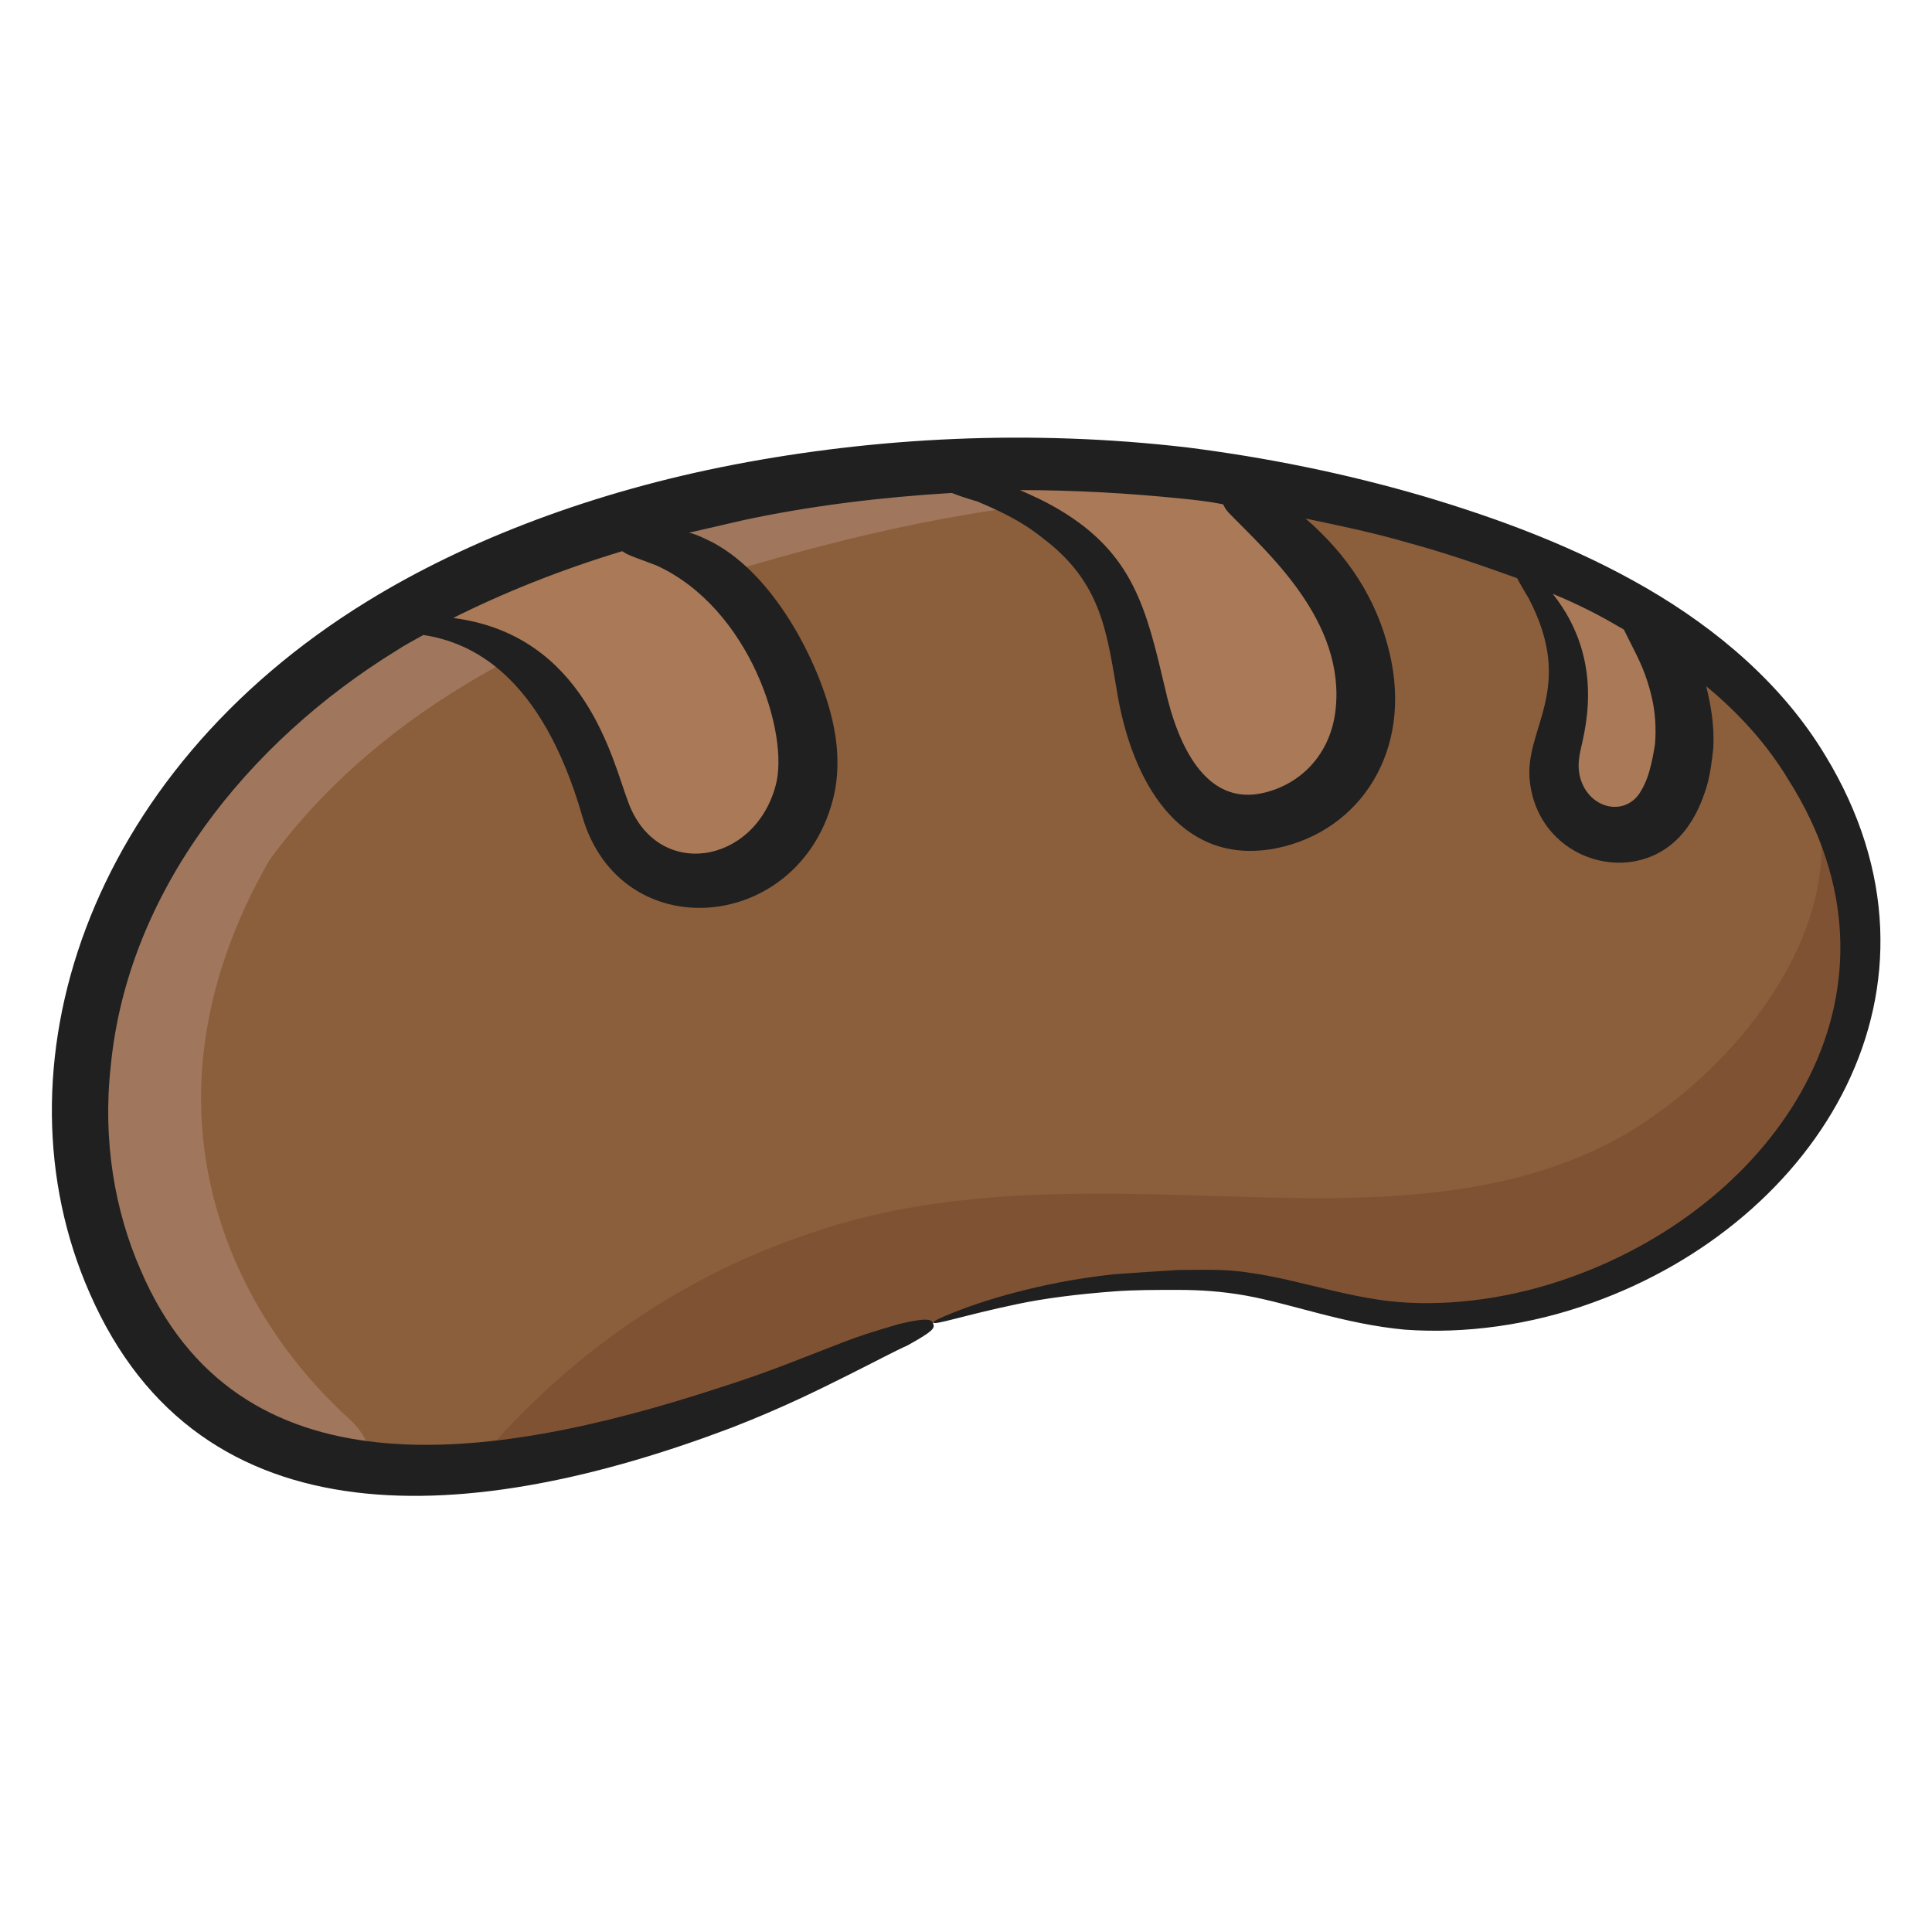<svg id="Layer_1" enable-background="new 0 0 136 136" height="512" viewBox="0 0 136 136" width="512" xmlns="http://www.w3.org/2000/svg"><g><g><path d="m130.5 71c-.8 3.5-2.5 6.7-4.7 9.5-6 7.7-15.7 12.2-25.5 12.2-5.4 0-10.1-2.5-15.4-2.6-6.5-.1-13.1.8-19.2 3-3.9 1.4-7.7 3.3-11.5 4.8-6.3 2.5-13 4.3-19.7 5.1-.1 0-.3 0-.4 0-2.6.3-5.3.5-7.9.3-3.2-.2-6.3-1-9-2.6-9.9-5.9-13.2-18.5-10.8-29.5 2-9.5 8-17.8 15.6-23.8s16.8-9.7 26.2-12c15.8-3.9 32.5-3.8 48.3.2 2.3.6 4.5 1.2 6.7 1.9 7.5 2.5 14.9 6 20.4 11.7 1.7 1.8 3.2 3.8 4.4 5.9 2.5 4.9 3.7 10.5 2.5 15.9z" fill="#8b5e3c"/></g><g><path d="m106.2 39.6c3.3 2.6 4.9 7.3 3.9 11.4-.2 1-.6 1.9-.7 2.9-.1 1.7.7 3.4 2.1 4.3s3.4.9 4.7-.2c.9-.7 1.4-1.7 1.8-2.7 1.5-4.2.1-9.3-3.4-12.2" fill="#aa7957"/></g><g><path d="m96.4 35.7c-.9.4-1.9.5-3 .3-13.8-2.6-28 .1-41.2 4-12.7 3.7-25.2 9.6-33.2 20.5-2.1 3.6-3.6 7.5-4.3 11.2-2.1 10.7 2 21 9.9 28.2 1.2 1.1 1.6 2.3 1.6 3.5-3.2-.2-6.3-1-9-2.6-9.9-6-13.2-18.6-10.8-29.6 2-9.5 8-17.8 15.6-23.8s16.8-9.7 26.2-12c15.7-3.8 32.4-3.7 48.2.3z" fill="#a0775c"/></g><g><path d="m26.6 44.3c6.1-1.3 12.8 2.6 14.8 8.4.8 2.2.9 4.8 2.3 6.7 1.9 2.6 5.7 3.3 8.6 1.9s4.6-4.6 4.6-7.8c0-2.3-.8-4.4-1.7-6.5-1-2.3-2.3-4.5-4.2-6.2-2-1.8-4.8-2.9-7.6-2.8" fill="#aa7957"/></g><g><path d="m64.1 33.7c5.8.4 11.8 3.1 14.3 8.3 1.3 2.6 1.5 5.6 2.3 8.4.7 2.8 2.1 5.7 4.7 7 3.7 1.8 8.5-.7 10-4.5 1.6-3.8.4-8.3-1.9-11.7s-5.6-5.9-8.9-8.4" fill="#aa7957"/></g><g><path d="m130.5 71c-.8 3.5-2.5 6.7-4.7 9.5-6 7.7-15.7 12.2-25.5 12.2-5.4 0-10.1-2.5-15.4-2.6-6.5-.1-13.1.8-19.2 3-3.9 1.4-7.7 3.3-11.5 4.8-6.3 2.5-13 4.3-19.7 5.1-.1 0-.3 0-.4 0 .2-.7.6-1.3 1.2-2 5.9-6.4 13.2-11.3 21.5-14.1 9.3-3.3 19.3-3 29-2.7 9.6.3 20.1.6 28.7-4.4 7.4-4.4 15.2-13.7 13.5-22.9-.1-.6-.1-1.2 0-1.8 2.5 4.9 3.7 10.5 2.5 15.9z" fill="#7f5233"/></g><path d="m128.5 53.2c-3-5-7.6-8.9-12.6-11.8s-10.4-4.9-15.8-6.5c-5.5-1.6-11-2.7-16.5-3.4-11.1-1.3-22-.7-31.9 1.2s-18.8 5.3-25.8 9.6c-19.9 12.2-26.5 33-19.6 48.7 7.8 17.9 27 16.4 45.2 9.5 3.6-1.4 6.2-2.7 8.2-3.7s3.3-1.7 4.2-2.1c1.8-1 1.9-1.2 1.8-1.5s-.3-.5-2.4 0c-1 .3-2.5.7-4.5 1.5-2.1.8-4.7 1.9-8.2 3-16.5 5.4-33.9 7.6-40.7-8.3-1.8-4.1-2.7-9.1-2.1-14.4 1.2-12.3 9.7-22.8 20.1-29.2.6-.4 1.2-.7 1.9-1.1 3.3.5 8.3 2.7 11.2 12.8 2.7 9.2 15.1 8.2 17.6-1.1.5-1.8.4-3.7.1-5.2-.8-4.1-4-10.6-8.5-13-.6-.3-1.2-.6-1.7-.7l3.9-.9c4.7-1 9.6-1.6 14.6-1.9.5.2 1.1.4 1.8.6 1.4.6 3 1.3 4.5 2.5 4.3 3.2 4.6 6.7 5.4 11.3 1.2 6.6 4.8 11.9 11.2 10.6 5.8-1.2 9.6-6.8 7.9-13.8-.9-3.8-3-6.9-5.9-9.4 2.4.5 4.8 1 7.2 1.7 2.6.7 5.2 1.6 7.7 2.5.2.4.5.9.8 1.4 3.4 6.5-.4 9.2.1 13 .7 5.6 7.5 7.5 10.8 3.5.9-1.1 1.3-2.2 1.6-3.1.3-1 .4-1.9.5-2.8.1-1.7-.2-3.2-.5-4.4 2.3 1.9 4.3 4.1 5.8 6.6 9.3 14.7-.5 29.3-14.5 34.7-4.1 1.6-8.4 2.3-12.3 2.1s-7.5-1.6-11.1-2.1c-1.8-.3-3.5-.2-5.1-.2-1.6.1-3.1.2-4.5.3-2.8.3-5.1.8-7 1.3s-3.3 1-4.3 1.4-1.4.6-1.4.7c.1.2 2.1-.5 5.9-1.3 1.9-.4 4.2-.7 6.9-.9 1.4-.1 2.8-.1 4.4-.1s3.1.1 4.8.4c3.3.6 6.9 2 11.2 2.4 4.2.3 8.8-.3 13.2-1.9 15.9-5.7 26.3-22.2 16.4-38.5zm-84.7-14.4c.4.3 1.1.5 2.4 1 6.6 3 9.4 11.9 8.4 15.5-1.5 5.6-8.4 6.7-10.4 1.1-1.1-2.9-3-11.7-12.3-12.9 3.6-1.8 7.6-3.4 11.9-4.7zm42.7-2.7c2.6 2.7 8.3 7.6 7.5 14-.4 3.1-2.5 5.1-5 5.7-4.1 1-6.1-3.3-7-7.4-1.3-5.5-2.2-9.4-7.4-12.5-1-.6-1.9-1-2.8-1.4 3.7 0 7.5.2 11.4.6 1 .1 1.9.2 2.9.4.1.2.2.4.4.6zm28.4 9.4c.4.8 1 1.9 1.4 3.7.2.9.3 2 .2 3.2-.1.6-.2 1.2-.4 1.9s-.5 1.3-.8 1.7c-1.2 1.5-3.6.8-4.1-1.4-.1-.5-.1-.9 0-1.5.2-1.2 2-6.4-1.9-11.3 1.7.7 3.3 1.5 4.8 2.4.1 0 .1.1.2.1.2.4.4.8.6 1.2z" fill="#202020"/></g></svg>